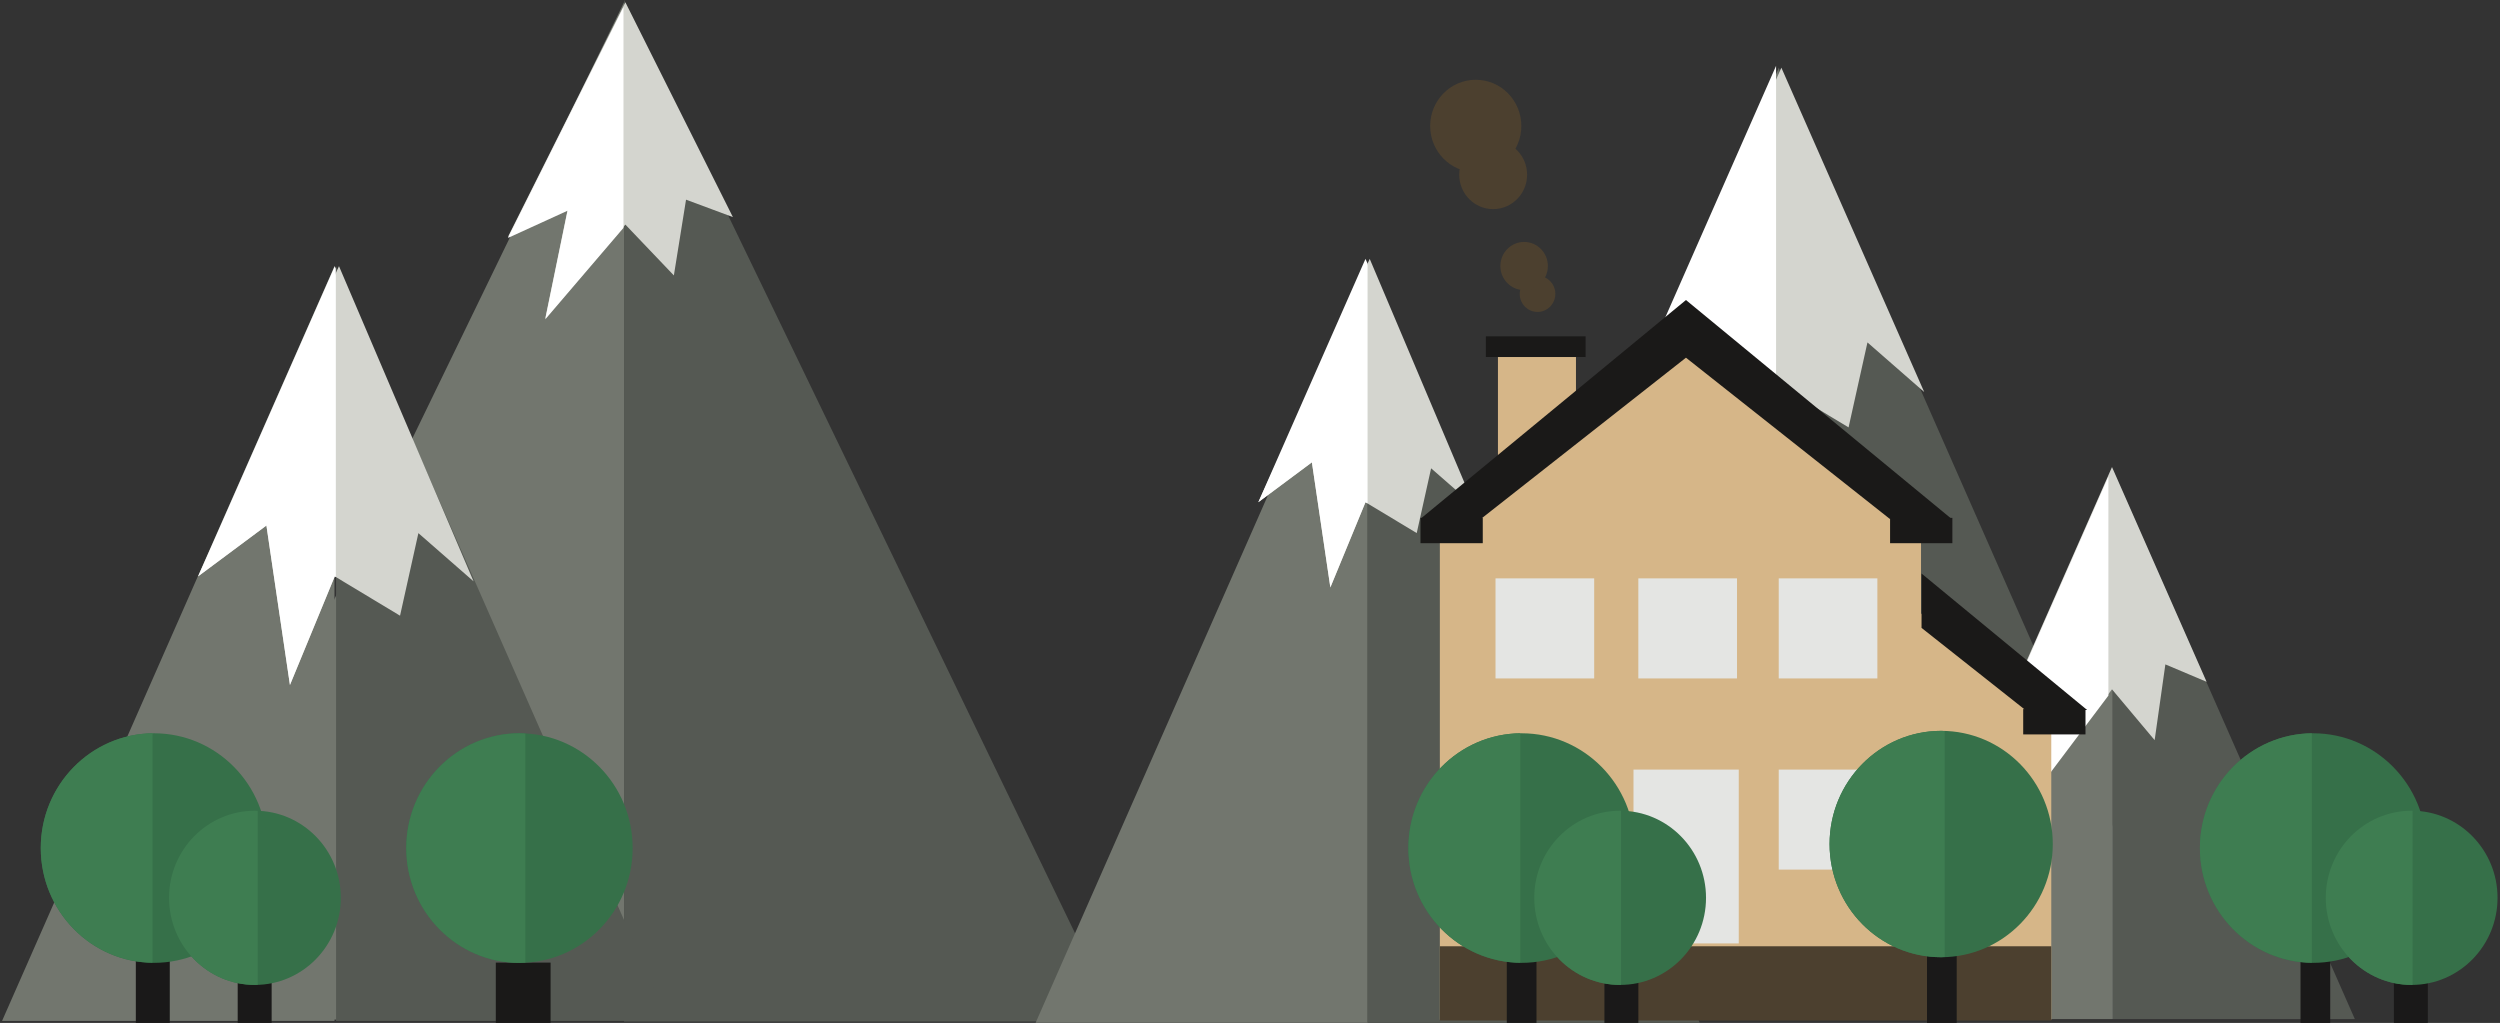 <?xml version="1.0" encoding="UTF-8" standalone="no"?>
<svg width="589px" height="241px" viewBox="0 0 589 241" version="1.1" xmlns="http://www.w3.org/2000/svg" xmlns:xlink="http://www.w3.org/1999/xlink" xmlns:sketch="http://www.bohemiancoding.com/sketch/ns">
    <rect x="0" y="0" width="589" height="241" fill="#333333" stroke="none"/>
    <!-- Generator: Sketch Beta 3.1.1 (8761) - http://www.bohemiancoding.com/sketch -->
    <title>scene</title>
    <desc>Created with Sketch Beta.</desc>
    <defs></defs>
    <g id="Page-1" stroke="none" stroke-width="1" fill="none" fill-rule="evenodd" sketch:type="MSPage">
        <g id="scene" sketch:type="MSLayerGroup">
            <path d="M147.017,0.545 L30.705,240.214 L147.017,240.214" id="Fill-27" fill="#72766E" sketch:type="MSShapeGroup"></path>
            <path d="M147.02,0 L263.332,240.668 L147.02,240.668 L147.02,0" id="Fill-28" fill="#555953" sketch:type="MSShapeGroup"></path>
            <path d="M419.122,15.942 L320.409,240.072 L419.122,240.072" id="Fill-29" fill="#72766E" sketch:type="MSShapeGroup"></path>
            <path d="M419.069,15.942 L517.779,240.072 L419.069,240.072" id="Fill-30" fill="#555953" sketch:type="MSShapeGroup"></path>
            <path d="M78.801,62.702 L0.48,240.537 L78.801,240.537" id="Fill-31" fill="#72766E" sketch:type="MSShapeGroup"></path>
            <path d="M79.179,62.702 L157.501,240.537 L79.179,240.537" id="Fill-32" fill="#555953" sketch:type="MSShapeGroup"></path>
            <path d="M322.313,63.132 L243.991,240.966 L322.313,240.966" id="Fill-33" fill="#72766E" sketch:type="MSShapeGroup"></path>
            <path d="M322.12,63.132 L400.443,240.966 L322.12,240.966" id="Fill-34" fill="#555953" sketch:type="MSShapeGroup"></path>
            <path d="M497.768,110.603 L440.74,240.086 L497.768,240.086" id="Fill-35" fill="#72766E" sketch:type="MSShapeGroup"></path>
            <path d="M497.768,110.603 L554.796,240.086 L497.768,240.086" id="Fill-36" fill="#555953" sketch:type="MSShapeGroup"></path>
            <path d="M497.585,110.033 L473.246,165.306 L485.615,158.879 L480.979,184.477 L497.585,162.402 L507.634,174.379 L510.16,156.531 L519.872,160.633 L497.585,110.033" id="Fill-135" fill="#D4D5CF" sketch:type="MSShapeGroup"></path>
            <path d="M419.688,15.942 L386.562,91.155 L403.126,78.826 L408.833,117.492 L419.688,91.155 L435.524,100.694 L439.973,80.676 L453.345,92.361" id="Fill-137" fill="#D4D5CF" sketch:type="MSShapeGroup"></path>
            <path d="M496.736,163.885 L496.736,112.314 L473.246,165.661 L484.52,162.023 L480.979,184.832 L496.736,163.885" id="Fill-138" fill="#FFFFFF" sketch:type="MSShapeGroup"></path>
            <path d="M322.707,60.992 L296.457,118.322 L309.082,108.924 L313.432,138.397 L321.707,118.322 L333.779,125.593 L337.169,110.334 L347.362,119.241" id="Fill-139" fill="#D4D5CF" sketch:type="MSShapeGroup"></path>
            <path d="M116.81,226.785 L129.72,226.785 L129.72,241 L116.81,241 L116.81,226.785 Z" id="Fill-140" fill="#1A1918" sketch:type="MSShapeGroup"></path>
            <path d="M418.442,15.512 L385.562,90.168 L402.126,77.839 L407.833,116.504 L418.442,90.764 L418.442,15.512" id="Fill-141" fill="#FFFFFF" sketch:type="MSShapeGroup"></path>
            <path d="M322.2,62.109 L321.707,60.992 L296.457,118.322 L309.082,108.924 L313.432,138.397 L321.707,118.322 L322.2,118.619 L322.2,62.109" id="Fill-142" fill="#FFFFFF" sketch:type="MSShapeGroup"></path>
            <path d="M352.916,82.661 L371.298,82.661 L371.298,113.697 L352.916,113.697 L352.916,82.661 Z" id="Fill-143" fill="#D6B688" sketch:type="MSShapeGroup"></path>
            <path d="M350.064,79.24 L373.57,79.24 L373.57,84.115 L350.064,84.115 L350.064,79.24 Z" id="Fill-144" fill="#1A1918" sketch:type="MSShapeGroup"></path>
            <path d="M483.28,240.254 L339.229,240.254 L339.229,122.008 L452.593,122.008 L452.593,167.279 L483.28,166.967 L483.28,240.254" id="Fill-145" fill="#D6B688" sketch:type="MSShapeGroup"></path>
            <path d="M396.5,78.264 L344,123 L449,123 L396.5,78.264 Z" id="Rectangle-16" fill="#D6B688" sketch:type="MSShapeGroup"></path>
            <path d="M339.229,222.942 L483.28,222.942 L483.28,240.435 L339.229,240.435 L339.229,222.942 Z" id="Fill-147" fill="#4C402F" sketch:type="MSShapeGroup"></path>
            <path d="M397.591,170.479 L385.422,180.727 L409.756,180.727 L397.591,170.479 L385.422,180.727 L409.756,180.727 L397.591,170.479" id="Fill-148" fill="#1A1918" sketch:type="MSShapeGroup"></path>
            <path d="M384.852,181.314 L409.649,181.314 L409.649,222.269 L384.852,222.269 L384.852,181.314 Z" id="Fill-149" fill="#E4E5E3" sketch:type="MSShapeGroup"></path>
            <path d="M419.069,181.314 L442.31,181.314 L442.31,204.879 L419.069,204.879 L419.069,181.314 Z" id="Fill-150" fill="#E4E5E3" sketch:type="MSShapeGroup"></path>
            <path d="M452.715,181.314 L475.96,181.314 L475.96,204.879 L452.715,204.879 L452.715,181.314 Z" id="Fill-151" fill="#E4E5E3" sketch:type="MSShapeGroup"></path>
            <path d="M419.069,136.264 L442.31,136.264 L442.31,159.839 L419.069,159.839 L419.069,136.264 Z" id="Fill-152" fill="#E4E5E3" sketch:type="MSShapeGroup"></path>
            <path d="M385.992,136.264 L409.24,136.264 L409.24,159.839 L385.992,159.839 L385.992,136.264 Z" id="Fill-153" fill="#E4E5E3" sketch:type="MSShapeGroup"></path>
            <path d="M352.345,136.264 L375.591,136.264 L375.591,159.839 L352.345,159.839 L352.345,136.264 Z" id="Fill-154" fill="#E4E5E3" sketch:type="MSShapeGroup"></path>
            <path d="M352.345,181.314 L375.591,181.314 L375.591,204.879 L352.345,204.879 L352.345,181.314 Z" id="Fill-155" fill="#E4E5E3" sketch:type="MSShapeGroup"></path>
            <path d="M348.94,122.228 L397.212,84.272 L445.202,122.228 L459.763,122.228 L397.212,70.686 L334.667,122.228 L348.94,122.228" id="Fill-156" fill="#1A1918" sketch:type="MSShapeGroup"></path>
            <path d="M445.302,122.008 L459.98,122.008 L459.98,127.978 L445.302,127.978 L445.302,122.008 Z" id="Fill-157" fill="#1A1918" sketch:type="MSShapeGroup"></path>
            <path d="M334.667,122.008 L349.339,122.008 L349.339,127.978 L334.667,127.978 L334.667,122.008 Z" id="Fill-158" fill="#1A1918" sketch:type="MSShapeGroup"></path>
            <path d="M448.723,141.397 L480.528,167.09 L450.269,170.049" id="Fill-159" fill="#D6B688" sketch:type="MSShapeGroup"></path>
            <path d="M452.715,135.124 L452.715,147.93 L477.175,167.28 L491.734,167.28 L452.715,135.124" id="Fill-160" fill="#1A1918" sketch:type="MSShapeGroup"></path>
            <path d="M476.667,167.058 L491.341,167.058 L491.341,173.028 L476.667,173.028 L476.667,167.058 Z" id="Fill-161" fill="#1A1918" sketch:type="MSShapeGroup"></path>
            <rect id="Rectangle-5" fill="#1A1919" sketch:type="MSShapeGroup" x="378" y="231" width="8" height="10"></rect>
            <path d="M401.938,211.527 C401.938,222.858 392.88,232.047 381.706,232.047 C370.529,232.047 361.47,222.858 361.47,211.527 C361.47,200.196 370.529,191.008 381.706,191.008 C392.88,191.008 401.938,200.196 401.938,211.527" id="Fill-163" fill="#367049" sketch:type="MSShapeGroup"></path>
            <rect id="Rectangle-4" fill="#1A1919" sketch:type="MSShapeGroup" x="355" y="226" width="7" height="15"></rect>
            <path d="M385.15,199.804 C385.15,214.736 373.211,226.847 358.484,226.847 C343.753,226.847 331.815,214.736 331.815,199.804 C331.815,184.872 343.753,172.76 358.484,172.76 C373.211,172.76 385.15,184.872 385.15,199.804" id="Fill-165" fill="#367049" sketch:type="MSShapeGroup"></path>
            <path d="M381.921,191.019 C381.849,191.019 381.779,191.008 381.706,191.008 C370.529,191.008 361.47,200.196 361.47,211.527 C361.47,222.858 370.529,232.047 381.706,232.047 C381.779,232.047 381.849,232.035 381.921,232.035 L381.921,191.019" id="Fill-166" fill="#3E7D51" sketch:type="MSShapeGroup"></path>
            <path d="M358.179,172.76 C343.593,172.927 331.815,184.96 331.815,199.788 C331.815,214.617 343.593,226.65 358.179,226.817 L358.179,172.76" id="Fill-167" fill="#3E7D51" sketch:type="MSShapeGroup"></path>
            <path d="M149.052,199.804 C149.052,214.736 137.113,226.847 122.385,226.847 C107.657,226.847 95.717,214.736 95.717,199.804 C95.717,184.872 107.657,172.76 122.385,172.76 C137.113,172.76 149.052,184.872 149.052,199.804" id="Fill-168" fill="#367049" sketch:type="MSShapeGroup"></path>
            <path d="M123.766,172.83 C123.307,172.808 122.85,172.76 122.385,172.76 C107.657,172.76 95.717,184.872 95.717,199.804 C95.717,214.736 107.657,226.847 122.385,226.847 C122.85,226.847 123.307,226.799 123.766,226.777 L123.766,172.83" id="Fill-169" fill="#3E7D51" sketch:type="MSShapeGroup"></path>
            <path d="M147.34,0.545 L119.669,55.819 L133.731,49.392 L128.466,74.99 L147.34,52.915 L158.762,64.892 L161.631,47.044 L172.671,51.146 L147.34,0.545" id="Fill-211" fill="#D4D5CF" sketch:type="MSShapeGroup"></path>
            <path d="M79.863,62.702 L46.673,135.789 L62.767,123.81 L68.311,161.381 L78.863,135.789 L94.249,145.058 L98.573,125.605 L111.567,136.961" id="Fill-212" fill="#D4D5CF" sketch:type="MSShapeGroup"></path>
            <path d="M146.891,53.685 L146.891,1.686 L119.669,56.064 L133.731,49.638 L128.466,75.235 L146.891,53.685" id="Fill-213" fill="#FFFFFF" sketch:type="MSShapeGroup"></path>
            <path d="M79.12,63.288 L78.863,62.702 L46.673,135.789 L62.767,123.81 L68.311,161.381 L78.863,135.789 L79.12,135.943 L79.12,63.288" id="Fill-214" fill="#FFFFFF" sketch:type="MSShapeGroup"></path>
            <rect id="Rectangle-6" fill="#1A1919" sketch:type="MSShapeGroup" x="454" y="225" width="7" height="16"></rect>
            <path d="M483.635,198.855 C483.635,213.579 471.858,225.519 457.339,225.519 C442.817,225.519 431.045,213.579 431.045,198.855 C431.045,184.132 442.817,172.19 457.339,172.19 C471.858,172.19 483.635,184.132 483.635,198.855" id="Fill-216" fill="#367049" sketch:type="MSShapeGroup"></path>
            <rect id="Rectangle-8" fill="#1A1919" sketch:type="MSShapeGroup" x="564" y="231" width="8" height="10"></rect>
            <path d="M588.42,211.527 C588.42,222.858 579.359,232.047 568.187,232.047 C557.009,232.047 547.953,222.858 547.953,211.527 C547.953,200.196 557.009,191.008 568.187,191.008 C579.359,191.008 588.42,200.196 588.42,211.527" id="Fill-218" fill="#367049" sketch:type="MSShapeGroup"></path>
            <rect id="Rectangle-3" fill="#1A1919" sketch:type="MSShapeGroup" x="56" y="231" width="8" height="10"></rect>
            <path d="M80.298,211.527 C80.298,222.858 71.24,232.047 60.066,232.047 C48.888,232.047 39.829,222.858 39.829,211.527 C39.829,200.196 48.888,191.008 60.066,191.008 C71.24,191.008 80.298,200.196 80.298,211.527" id="Fill-220" fill="#367049" sketch:type="MSShapeGroup"></path>
            <rect id="Rectangle-7" fill="#1A1919" sketch:type="MSShapeGroup" x="542" y="226" width="7" height="15"></rect>
            <path d="M571.637,199.804 C571.637,214.736 559.695,226.847 544.97,226.847 C530.24,226.847 518.298,214.736 518.298,199.804 C518.298,184.872 530.24,172.76 544.97,172.76 C559.695,172.76 571.637,184.872 571.637,199.804" id="Fill-222" fill="#367049" sketch:type="MSShapeGroup"></path>
            <rect id="Rectangle-2" fill="#1A1919" sketch:type="MSShapeGroup" x="32" y="226" width="8" height="15"></rect>
            <path d="M62.939,199.804 C62.939,214.736 51,226.847 36.273,226.847 C21.542,226.847 9.604,214.736 9.604,199.804 C9.604,184.872 21.542,172.76 36.273,172.76 C51,172.76 62.939,184.872 62.939,199.804" id="Fill-224" fill="#367049" sketch:type="MSShapeGroup"></path>
            <path d="M458.171,172.233 C457.892,172.225 457.624,172.19 457.339,172.19 C442.817,172.19 431.045,184.132 431.045,198.855 C431.045,213.579 442.817,225.519 457.339,225.519 C457.624,225.519 457.892,225.486 458.171,225.475 L458.171,172.233" id="Fill-225" fill="#3E7D51" sketch:type="MSShapeGroup"></path>
            <path d="M568.403,191.019 C568.329,191.019 568.261,191.008 568.187,191.008 C557.009,191.008 547.953,200.196 547.953,211.527 C547.953,222.858 557.009,232.047 568.187,232.047 C568.261,232.047 568.329,232.035 568.403,232.035 L568.403,191.019" id="Fill-226" fill="#3E7D51" sketch:type="MSShapeGroup"></path>
            <path d="M60.721,191.041 C60.5,191.034 60.287,191.008 60.066,191.008 C48.888,191.008 39.829,200.196 39.829,211.527 C39.829,222.858 48.888,232.047 60.066,232.047 C60.287,232.047 60.5,232.02 60.721,232.013 L60.721,191.041" id="Fill-227" fill="#3E7D51" sketch:type="MSShapeGroup"></path>
            <path d="M544.668,172.76 C530.08,172.927 518.298,184.96 518.298,199.788 C518.298,214.617 530.08,226.65 544.668,226.817 L544.668,172.76" id="Fill-228" fill="#3E7D51" sketch:type="MSShapeGroup"></path>
            <path d="M35.934,172.76 C21.362,172.945 9.604,184.969 9.604,199.786 C9.604,214.602 21.362,226.627 35.934,226.811 L35.934,172.76" id="Fill-229" fill="#3E7D51" sketch:type="MSShapeGroup"></path>
            <path d="M358.048,69.236 C358.048,71.585 359.926,73.491 362.242,73.491 C364.56,73.491 366.438,71.585 366.438,69.236 C366.438,66.888 364.56,64.983 362.242,64.983 C359.926,64.983 358.048,66.888 358.048,69.236" id="Fill-230" fill="#4C402F" sketch:type="MSShapeGroup"></path>
            <path d="M353.486,62.673 C353.486,65.806 355.994,68.349 359.084,68.349 C362.175,68.349 364.678,65.806 364.678,62.673 C364.678,59.539 362.175,57 359.084,57 C355.994,57 353.486,59.539 353.486,62.673" id="Fill-231" fill="#4C402F" sketch:type="MSShapeGroup"></path>
            <path d="M343.791,41.159 C343.791,45.635 347.371,49.268 351.788,49.268 C356.204,49.268 359.785,45.635 359.785,41.159 C359.785,36.678 356.204,33.05 351.788,33.05 C347.371,33.05 343.791,36.678 343.791,41.159" id="Fill-232" fill="#4C402F" sketch:type="MSShapeGroup"></path>
            <path d="M336.948,29.685 C336.948,35.695 341.758,40.573 347.69,40.573 C353.62,40.573 358.429,35.695 358.429,29.685 C358.429,23.667 353.62,18.793 347.69,18.793 C341.758,18.793 336.948,23.667 336.948,29.685" id="Fill-233" fill="#4C402F" sketch:type="MSShapeGroup"></path>
        </g>
    </g>
</svg>